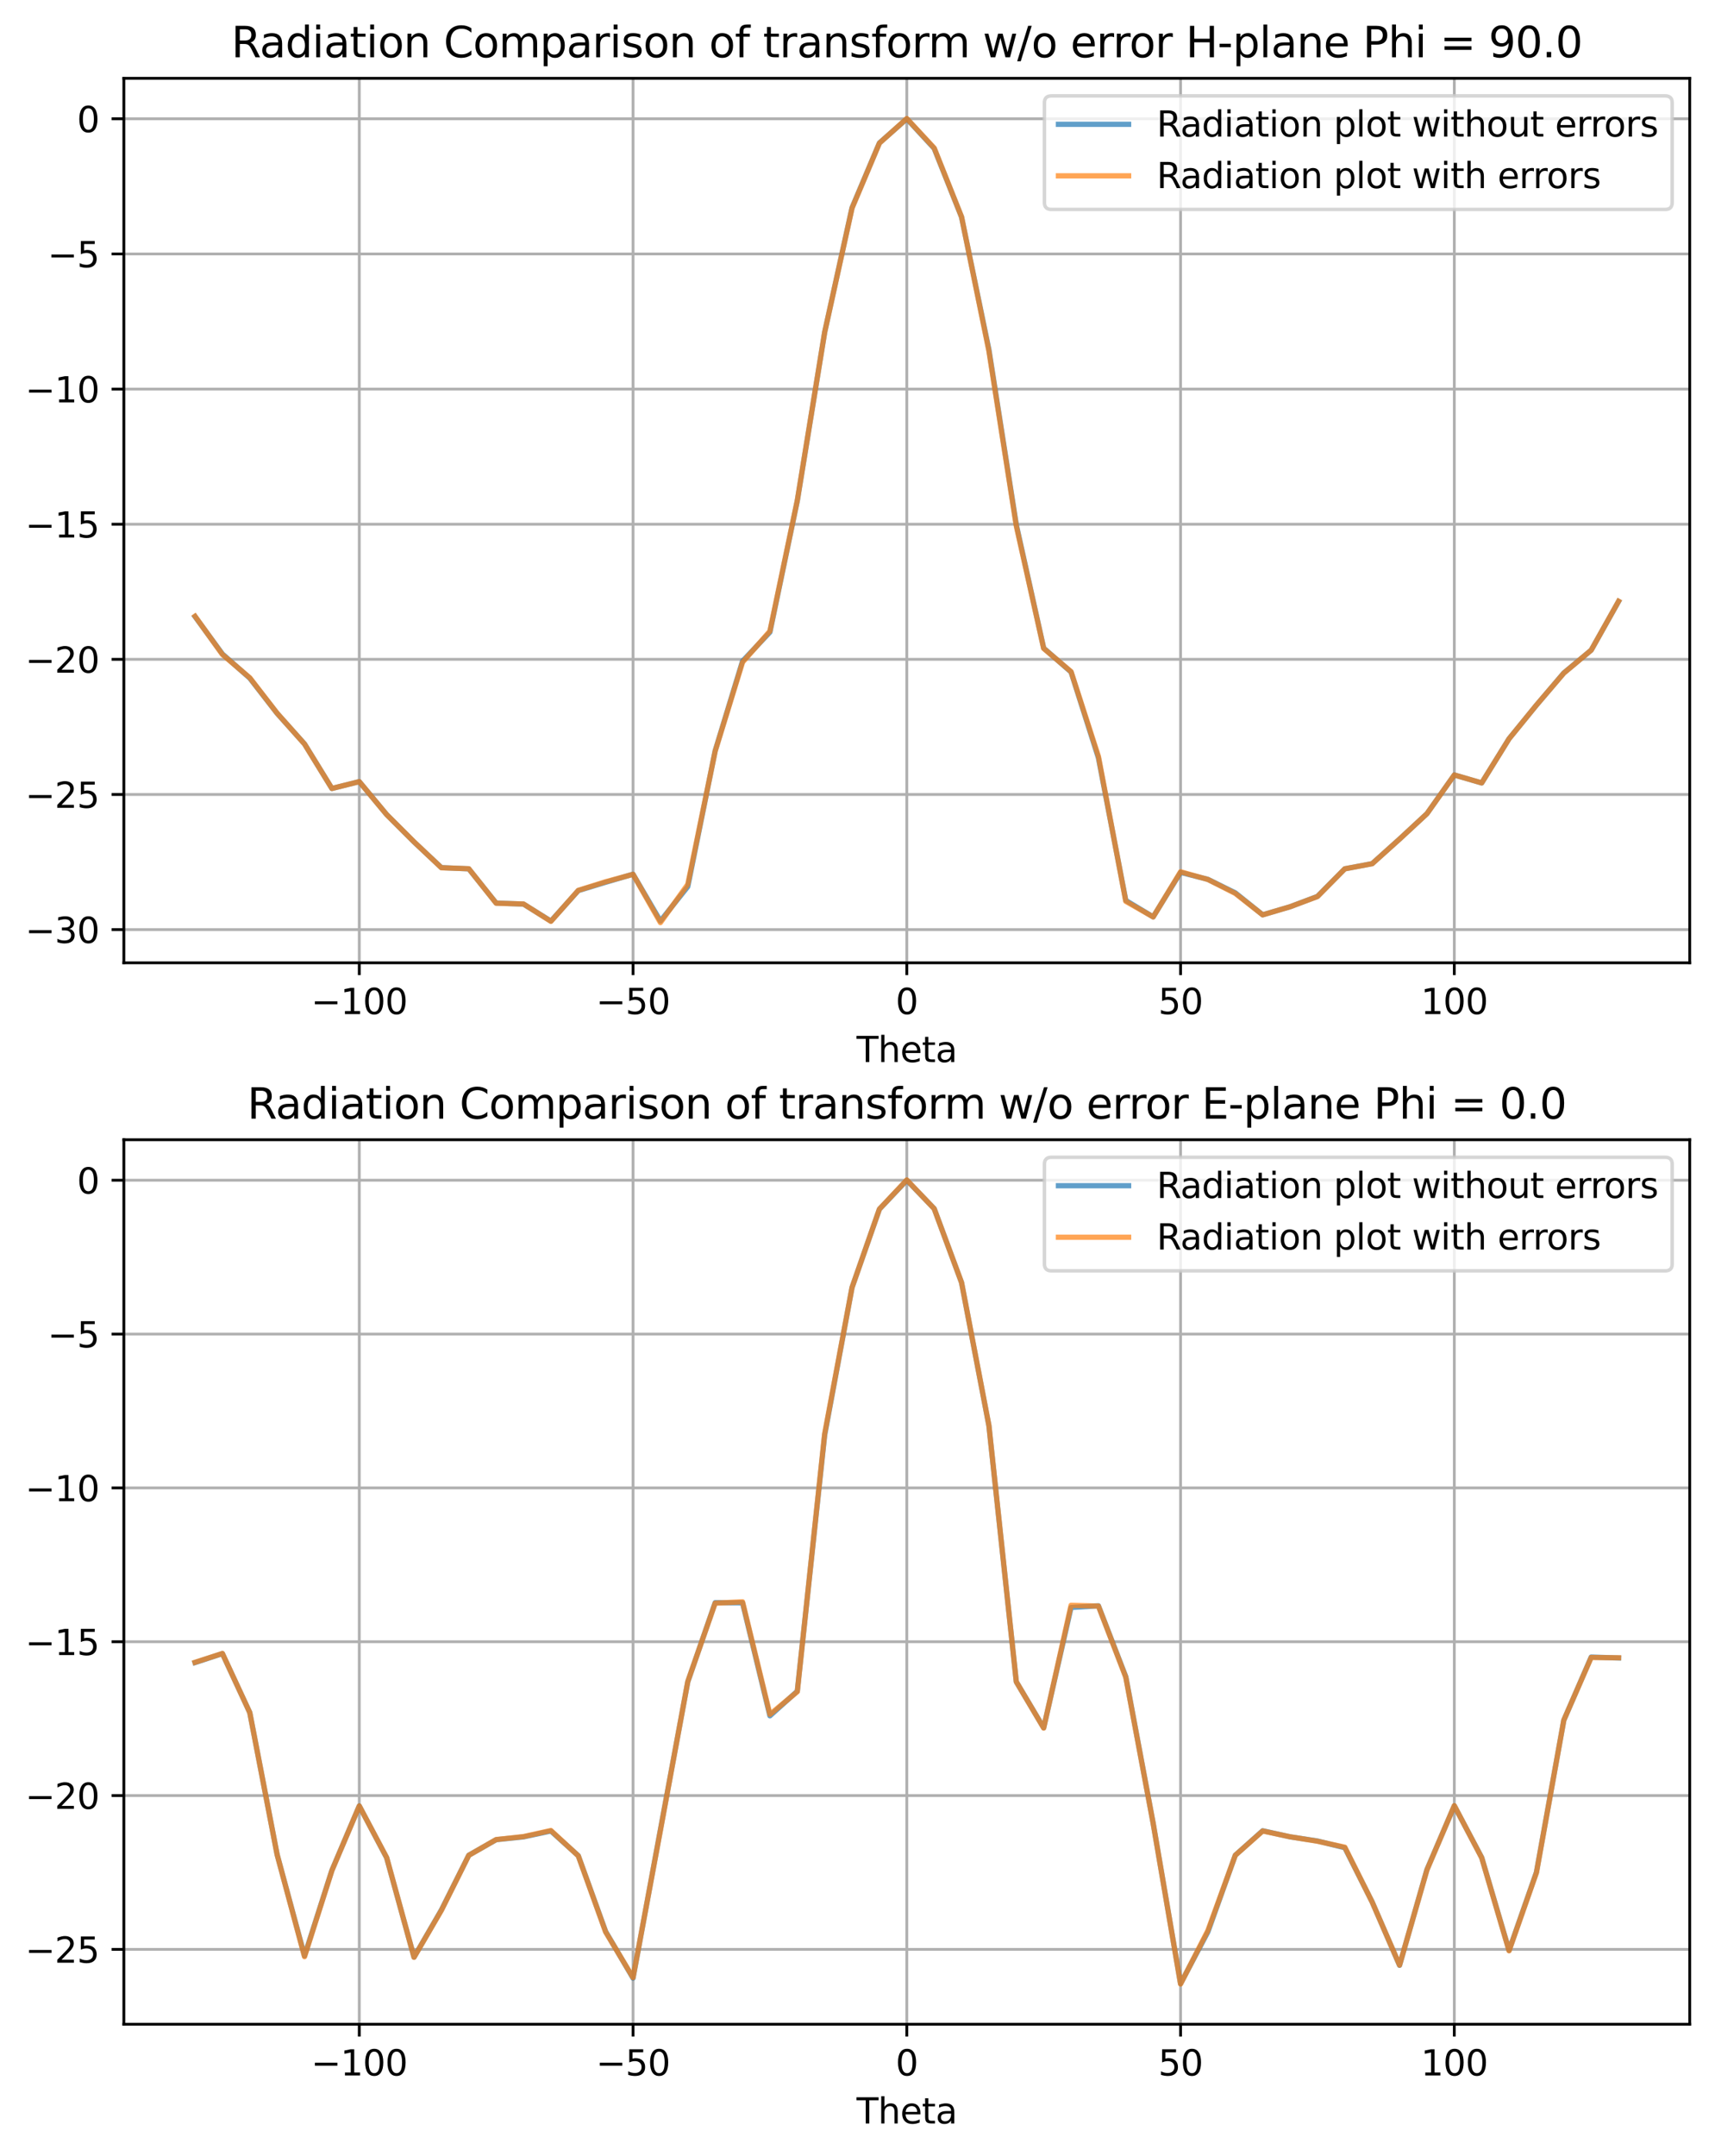 <?xml version="1.0" encoding="utf-8" standalone="no"?>
<!DOCTYPE svg PUBLIC "-//W3C//DTD SVG 1.1//EN"
  "http://www.w3.org/Graphics/SVG/1.1/DTD/svg11.dtd">
<svg xmlns:xlink="http://www.w3.org/1999/xlink" width="488.905pt" height="614.274pt" viewBox="0 0 488.905 614.274" xmlns="http://www.w3.org/2000/svg" version="1.1">
 <defs>
  <style type="text/css">*{stroke-linejoin: round; stroke-linecap: butt}</style>
 </defs>
 <g id="figure_1">
  <g id="patch_1">
   <path d="M 0 614.274 
L 488.905 614.274 
L 488.905 0 
L 0 0 
z
" style="fill: #ffffff"/>
  </g>
  <g id="axes_1">
   <g id="patch_2">
    <path d="M 35.305 274.318 
L 481.705 274.318 
L 481.705 22.318 
L 35.305 22.318 
z
" style="fill: #ffffff"/>
   </g>
   <g id="matplotlib.axis_1">
    <g id="xtick_1">
     <g id="line2d_1">
      <path d="M 102.421 274.318 
L 102.421 22.318 
" clip-path="url(#pa56d7cc22f)" style="fill: none; stroke: #b0b0b0; stroke-width: 0.8; stroke-linecap: square"/>
     </g>
     <g id="line2d_2">
      <defs>
       <path id="mc00988a3bf" d="M 0 0 
L 0 3.5 
" style="stroke: #000000; stroke-width: 0.8"/>
      </defs>
      <g>
       <use xlink:href="#mc00988a3bf" x="102.421" y="274.318" style="stroke: #000000; stroke-width: 0.8"/>
      </g>
     </g>
     <g id="text_1">
      <!-- −100 -->
      <g transform="translate(88.687 288.917) scale(0.1 -0.1)">
       <defs>
        <path id="DejaVuSans-2212" d="M 678 2272 
L 4684 2272 
L 4684 1741 
L 678 1741 
L 678 2272 
z
" transform="scale(0.016)"/>
        <path id="DejaVuSans-31" d="M 794 531 
L 1825 531 
L 1825 4091 
L 703 3866 
L 703 4441 
L 1819 4666 
L 2450 4666 
L 2450 531 
L 3481 531 
L 3481 0 
L 794 0 
L 794 531 
z
" transform="scale(0.016)"/>
        <path id="DejaVuSans-30" d="M 2034 4250 
Q 1547 4250 1301 3770 
Q 1056 3291 1056 2328 
Q 1056 1369 1301 889 
Q 1547 409 2034 409 
Q 2525 409 2770 889 
Q 3016 1369 3016 2328 
Q 3016 3291 2770 3770 
Q 2525 4250 2034 4250 
z
M 2034 4750 
Q 2819 4750 3233 4129 
Q 3647 3509 3647 2328 
Q 3647 1150 3233 529 
Q 2819 -91 2034 -91 
Q 1250 -91 836 529 
Q 422 1150 422 2328 
Q 422 3509 836 4129 
Q 1250 4750 2034 4750 
z
" transform="scale(0.016)"/>
       </defs>
       <use xlink:href="#DejaVuSans-2212"/>
       <use xlink:href="#DejaVuSans-31" transform="translate(83.789 0)"/>
       <use xlink:href="#DejaVuSans-30" transform="translate(147.412 0)"/>
       <use xlink:href="#DejaVuSans-30" transform="translate(211.035 0)"/>
      </g>
     </g>
    </g>
    <g id="xtick_2">
     <g id="line2d_3">
      <path d="M 180.463 274.318 
L 180.463 22.318 
" clip-path="url(#pa56d7cc22f)" style="fill: none; stroke: #b0b0b0; stroke-width: 0.8; stroke-linecap: square"/>
     </g>
     <g id="line2d_4">
      <g>
       <use xlink:href="#mc00988a3bf" x="180.463" y="274.318" style="stroke: #000000; stroke-width: 0.8"/>
      </g>
     </g>
     <g id="text_2">
      <!-- −50 -->
      <g transform="translate(169.91 288.917) scale(0.1 -0.1)">
       <defs>
        <path id="DejaVuSans-35" d="M 691 4666 
L 3169 4666 
L 3169 4134 
L 1269 4134 
L 1269 2991 
Q 1406 3038 1543 3061 
Q 1681 3084 1819 3084 
Q 2600 3084 3056 2656 
Q 3513 2228 3513 1497 
Q 3513 744 3044 326 
Q 2575 -91 1722 -91 
Q 1428 -91 1123 -41 
Q 819 9 494 109 
L 494 744 
Q 775 591 1075 516 
Q 1375 441 1709 441 
Q 2250 441 2565 725 
Q 2881 1009 2881 1497 
Q 2881 1984 2565 2268 
Q 2250 2553 1709 2553 
Q 1456 2553 1204 2497 
Q 953 2441 691 2322 
L 691 4666 
z
" transform="scale(0.016)"/>
       </defs>
       <use xlink:href="#DejaVuSans-2212"/>
       <use xlink:href="#DejaVuSans-35" transform="translate(83.789 0)"/>
       <use xlink:href="#DejaVuSans-30" transform="translate(147.412 0)"/>
      </g>
     </g>
    </g>
    <g id="xtick_3">
     <g id="line2d_5">
      <path d="M 258.505 274.318 
L 258.505 22.318 
" clip-path="url(#pa56d7cc22f)" style="fill: none; stroke: #b0b0b0; stroke-width: 0.8; stroke-linecap: square"/>
     </g>
     <g id="line2d_6">
      <g>
       <use xlink:href="#mc00988a3bf" x="258.505" y="274.318" style="stroke: #000000; stroke-width: 0.8"/>
      </g>
     </g>
     <g id="text_3">
      <!-- 0 -->
      <g transform="translate(255.323 288.917) scale(0.1 -0.1)">
       <use xlink:href="#DejaVuSans-30"/>
      </g>
     </g>
    </g>
    <g id="xtick_4">
     <g id="line2d_7">
      <path d="M 336.547 274.318 
L 336.547 22.318 
" clip-path="url(#pa56d7cc22f)" style="fill: none; stroke: #b0b0b0; stroke-width: 0.8; stroke-linecap: square"/>
     </g>
     <g id="line2d_8">
      <g>
       <use xlink:href="#mc00988a3bf" x="336.547" y="274.318" style="stroke: #000000; stroke-width: 0.8"/>
      </g>
     </g>
     <g id="text_4">
      <!-- 50 -->
      <g transform="translate(330.184 288.917) scale(0.1 -0.1)">
       <use xlink:href="#DejaVuSans-35"/>
       <use xlink:href="#DejaVuSans-30" transform="translate(63.623 0)"/>
      </g>
     </g>
    </g>
    <g id="xtick_5">
     <g id="line2d_9">
      <path d="M 414.589 274.318 
L 414.589 22.318 
" clip-path="url(#pa56d7cc22f)" style="fill: none; stroke: #b0b0b0; stroke-width: 0.8; stroke-linecap: square"/>
     </g>
     <g id="line2d_10">
      <g>
       <use xlink:href="#mc00988a3bf" x="414.589" y="274.318" style="stroke: #000000; stroke-width: 0.8"/>
      </g>
     </g>
     <g id="text_5">
      <!-- 100 -->
      <g transform="translate(405.045 288.917) scale(0.1 -0.1)">
       <use xlink:href="#DejaVuSans-31"/>
       <use xlink:href="#DejaVuSans-30" transform="translate(63.623 0)"/>
       <use xlink:href="#DejaVuSans-30" transform="translate(127.246 0)"/>
      </g>
     </g>
    </g>
    <g id="text_6">
     <!-- Theta -->
     <g transform="translate(244.181 302.595) scale(0.1 -0.1)">
      <defs>
       <path id="DejaVuSans-54" d="M -19 4666 
L 3928 4666 
L 3928 4134 
L 2272 4134 
L 2272 0 
L 1638 0 
L 1638 4134 
L -19 4134 
L -19 4666 
z
" transform="scale(0.016)"/>
       <path id="DejaVuSans-68" d="M 3513 2113 
L 3513 0 
L 2938 0 
L 2938 2094 
Q 2938 2591 2744 2837 
Q 2550 3084 2163 3084 
Q 1697 3084 1428 2787 
Q 1159 2491 1159 1978 
L 1159 0 
L 581 0 
L 581 4863 
L 1159 4863 
L 1159 2956 
Q 1366 3272 1645 3428 
Q 1925 3584 2291 3584 
Q 2894 3584 3203 3211 
Q 3513 2838 3513 2113 
z
" transform="scale(0.016)"/>
       <path id="DejaVuSans-65" d="M 3597 1894 
L 3597 1613 
L 953 1613 
Q 991 1019 1311 708 
Q 1631 397 2203 397 
Q 2534 397 2845 478 
Q 3156 559 3463 722 
L 3463 178 
Q 3153 47 2828 -22 
Q 2503 -91 2169 -91 
Q 1331 -91 842 396 
Q 353 884 353 1716 
Q 353 2575 817 3079 
Q 1281 3584 2069 3584 
Q 2775 3584 3186 3129 
Q 3597 2675 3597 1894 
z
M 3022 2063 
Q 3016 2534 2758 2815 
Q 2500 3097 2075 3097 
Q 1594 3097 1305 2825 
Q 1016 2553 972 2059 
L 3022 2063 
z
" transform="scale(0.016)"/>
       <path id="DejaVuSans-74" d="M 1172 4494 
L 1172 3500 
L 2356 3500 
L 2356 3053 
L 1172 3053 
L 1172 1153 
Q 1172 725 1289 603 
Q 1406 481 1766 481 
L 2356 481 
L 2356 0 
L 1766 0 
Q 1100 0 847 248 
Q 594 497 594 1153 
L 594 3053 
L 172 3053 
L 172 3500 
L 594 3500 
L 594 4494 
L 1172 4494 
z
" transform="scale(0.016)"/>
       <path id="DejaVuSans-61" d="M 2194 1759 
Q 1497 1759 1228 1600 
Q 959 1441 959 1056 
Q 959 750 1161 570 
Q 1363 391 1709 391 
Q 2188 391 2477 730 
Q 2766 1069 2766 1631 
L 2766 1759 
L 2194 1759 
z
M 3341 1997 
L 3341 0 
L 2766 0 
L 2766 531 
Q 2569 213 2275 61 
Q 1981 -91 1556 -91 
Q 1019 -91 701 211 
Q 384 513 384 1019 
Q 384 1609 779 1909 
Q 1175 2209 1959 2209 
L 2766 2209 
L 2766 2266 
Q 2766 2663 2505 2880 
Q 2244 3097 1772 3097 
Q 1472 3097 1187 3025 
Q 903 2953 641 2809 
L 641 3341 
Q 956 3463 1253 3523 
Q 1550 3584 1831 3584 
Q 2591 3584 2966 3190 
Q 3341 2797 3341 1997 
z
" transform="scale(0.016)"/>
      </defs>
      <use xlink:href="#DejaVuSans-54"/>
      <use xlink:href="#DejaVuSans-68" transform="translate(61.084 0)"/>
      <use xlink:href="#DejaVuSans-65" transform="translate(124.463 0)"/>
      <use xlink:href="#DejaVuSans-74" transform="translate(185.986 0)"/>
      <use xlink:href="#DejaVuSans-61" transform="translate(225.195 0)"/>
     </g>
    </g>
   </g>
   <g id="matplotlib.axis_2">
    <g id="ytick_1">
     <g id="line2d_11">
      <path d="M 35.305 264.857 
L 481.705 264.857 
" clip-path="url(#pa56d7cc22f)" style="fill: none; stroke: #b0b0b0; stroke-width: 0.8; stroke-linecap: square"/>
     </g>
     <g id="line2d_12">
      <defs>
       <path id="m323cf2ba6b" d="M 0 0 
L -3.5 0 
" style="stroke: #000000; stroke-width: 0.8"/>
      </defs>
      <g>
       <use xlink:href="#m323cf2ba6b" x="35.305" y="264.857" style="stroke: #000000; stroke-width: 0.8"/>
      </g>
     </g>
     <g id="text_7">
      <!-- −30 -->
      <g transform="translate(7.2 268.657) scale(0.1 -0.1)">
       <defs>
        <path id="DejaVuSans-33" d="M 2597 2516 
Q 3050 2419 3304 2112 
Q 3559 1806 3559 1356 
Q 3559 666 3084 287 
Q 2609 -91 1734 -91 
Q 1441 -91 1130 -33 
Q 819 25 488 141 
L 488 750 
Q 750 597 1062 519 
Q 1375 441 1716 441 
Q 2309 441 2620 675 
Q 2931 909 2931 1356 
Q 2931 1769 2642 2001 
Q 2353 2234 1838 2234 
L 1294 2234 
L 1294 2753 
L 1863 2753 
Q 2328 2753 2575 2939 
Q 2822 3125 2822 3475 
Q 2822 3834 2567 4026 
Q 2313 4219 1838 4219 
Q 1578 4219 1281 4162 
Q 984 4106 628 3988 
L 628 4550 
Q 988 4650 1302 4700 
Q 1616 4750 1894 4750 
Q 2613 4750 3031 4423 
Q 3450 4097 3450 3541 
Q 3450 3153 3228 2886 
Q 3006 2619 2597 2516 
z
" transform="scale(0.016)"/>
       </defs>
       <use xlink:href="#DejaVuSans-2212"/>
       <use xlink:href="#DejaVuSans-33" transform="translate(83.789 0)"/>
       <use xlink:href="#DejaVuSans-30" transform="translate(147.412 0)"/>
      </g>
     </g>
    </g>
    <g id="ytick_2">
     <g id="line2d_13">
      <path d="M 35.305 226.356 
L 481.705 226.356 
" clip-path="url(#pa56d7cc22f)" style="fill: none; stroke: #b0b0b0; stroke-width: 0.8; stroke-linecap: square"/>
     </g>
     <g id="line2d_14">
      <g>
       <use xlink:href="#m323cf2ba6b" x="35.305" y="226.356" style="stroke: #000000; stroke-width: 0.8"/>
      </g>
     </g>
     <g id="text_8">
      <!-- −25 -->
      <g transform="translate(7.2 230.155) scale(0.1 -0.1)">
       <defs>
        <path id="DejaVuSans-32" d="M 1228 531 
L 3431 531 
L 3431 0 
L 469 0 
L 469 531 
Q 828 903 1448 1529 
Q 2069 2156 2228 2338 
Q 2531 2678 2651 2914 
Q 2772 3150 2772 3378 
Q 2772 3750 2511 3984 
Q 2250 4219 1831 4219 
Q 1534 4219 1204 4116 
Q 875 4013 500 3803 
L 500 4441 
Q 881 4594 1212 4672 
Q 1544 4750 1819 4750 
Q 2544 4750 2975 4387 
Q 3406 4025 3406 3419 
Q 3406 3131 3298 2873 
Q 3191 2616 2906 2266 
Q 2828 2175 2409 1742 
Q 1991 1309 1228 531 
z
" transform="scale(0.016)"/>
       </defs>
       <use xlink:href="#DejaVuSans-2212"/>
       <use xlink:href="#DejaVuSans-32" transform="translate(83.789 0)"/>
       <use xlink:href="#DejaVuSans-35" transform="translate(147.412 0)"/>
      </g>
     </g>
    </g>
    <g id="ytick_3">
     <g id="line2d_15">
      <path d="M 35.305 187.854 
L 481.705 187.854 
" clip-path="url(#pa56d7cc22f)" style="fill: none; stroke: #b0b0b0; stroke-width: 0.8; stroke-linecap: square"/>
     </g>
     <g id="line2d_16">
      <g>
       <use xlink:href="#m323cf2ba6b" x="35.305" y="187.854" style="stroke: #000000; stroke-width: 0.8"/>
      </g>
     </g>
     <g id="text_9">
      <!-- −20 -->
      <g transform="translate(7.2 191.653) scale(0.1 -0.1)">
       <use xlink:href="#DejaVuSans-2212"/>
       <use xlink:href="#DejaVuSans-32" transform="translate(83.789 0)"/>
       <use xlink:href="#DejaVuSans-30" transform="translate(147.412 0)"/>
      </g>
     </g>
    </g>
    <g id="ytick_4">
     <g id="line2d_17">
      <path d="M 35.305 149.352 
L 481.705 149.352 
" clip-path="url(#pa56d7cc22f)" style="fill: none; stroke: #b0b0b0; stroke-width: 0.8; stroke-linecap: square"/>
     </g>
     <g id="line2d_18">
      <g>
       <use xlink:href="#m323cf2ba6b" x="35.305" y="149.352" style="stroke: #000000; stroke-width: 0.8"/>
      </g>
     </g>
     <g id="text_10">
      <!-- −15 -->
      <g transform="translate(7.2 153.152) scale(0.1 -0.1)">
       <use xlink:href="#DejaVuSans-2212"/>
       <use xlink:href="#DejaVuSans-31" transform="translate(83.789 0)"/>
       <use xlink:href="#DejaVuSans-35" transform="translate(147.412 0)"/>
      </g>
     </g>
    </g>
    <g id="ytick_5">
     <g id="line2d_19">
      <path d="M 35.305 110.851 
L 481.705 110.851 
" clip-path="url(#pa56d7cc22f)" style="fill: none; stroke: #b0b0b0; stroke-width: 0.8; stroke-linecap: square"/>
     </g>
     <g id="line2d_20">
      <g>
       <use xlink:href="#m323cf2ba6b" x="35.305" y="110.851" style="stroke: #000000; stroke-width: 0.8"/>
      </g>
     </g>
     <g id="text_11">
      <!-- −10 -->
      <g transform="translate(7.2 114.65) scale(0.1 -0.1)">
       <use xlink:href="#DejaVuSans-2212"/>
       <use xlink:href="#DejaVuSans-31" transform="translate(83.789 0)"/>
       <use xlink:href="#DejaVuSans-30" transform="translate(147.412 0)"/>
      </g>
     </g>
    </g>
    <g id="ytick_6">
     <g id="line2d_21">
      <path d="M 35.305 72.349 
L 481.705 72.349 
" clip-path="url(#pa56d7cc22f)" style="fill: none; stroke: #b0b0b0; stroke-width: 0.8; stroke-linecap: square"/>
     </g>
     <g id="line2d_22">
      <g>
       <use xlink:href="#m323cf2ba6b" x="35.305" y="72.349" style="stroke: #000000; stroke-width: 0.8"/>
      </g>
     </g>
     <g id="text_12">
      <!-- −5 -->
      <g transform="translate(13.562 76.148) scale(0.1 -0.1)">
       <use xlink:href="#DejaVuSans-2212"/>
       <use xlink:href="#DejaVuSans-35" transform="translate(83.789 0)"/>
      </g>
     </g>
    </g>
    <g id="ytick_7">
     <g id="line2d_23">
      <path d="M 35.305 33.847 
L 481.705 33.847 
" clip-path="url(#pa56d7cc22f)" style="fill: none; stroke: #b0b0b0; stroke-width: 0.8; stroke-linecap: square"/>
     </g>
     <g id="line2d_24">
      <g>
       <use xlink:href="#m323cf2ba6b" x="35.305" y="33.847" style="stroke: #000000; stroke-width: 0.8"/>
      </g>
     </g>
     <g id="text_13">
      <!-- 0 -->
      <g transform="translate(21.942 37.647) scale(0.1 -0.1)">
       <use xlink:href="#DejaVuSans-30"/>
      </g>
     </g>
    </g>
   </g>
   <g id="line2d_25">
    <path d="M 55.596 175.666 
L 63.4 186.321 
L 71.204 193.214 
L 79.008 203.25 
L 86.812 211.949 
L 94.617 224.648 
L 102.421 222.696 
L 110.225 232.07 
L 118.029 239.878 
L 125.833 247.191 
L 133.638 247.539 
L 141.442 257.287 
L 149.246 257.584 
L 157.05 262.43 
L 164.854 253.735 
L 172.659 251.361 
L 180.463 249.07 
L 188.267 262.404 
L 196.071 252.612 
L 203.875 213.92 
L 211.68 188.361 
L 219.484 180.108 
L 227.288 142.699 
L 235.092 94.676 
L 242.896 59.18 
L 250.7 40.733 
L 258.505 33.847 
L 266.309 42.288 
L 274.113 61.842 
L 281.917 99.642 
L 289.721 149.495 
L 297.526 184.655 
L 305.33 191.464 
L 313.134 215.936 
L 320.938 256.543 
L 328.742 261.224 
L 336.547 248.55 
L 344.351 250.539 
L 352.155 254.38 
L 359.959 260.638 
L 367.763 258.344 
L 375.568 255.399 
L 383.372 247.535 
L 391.176 246.062 
L 398.98 239.054 
L 406.784 231.823 
L 414.589 220.79 
L 422.393 223.069 
L 430.197 210.458 
L 438.001 200.9 
L 445.805 191.727 
L 453.61 185.233 
L 461.414 171.354 
" clip-path="url(#pa56d7cc22f)" style="fill: none; stroke: #1f77b4; stroke-opacity: 0.7; stroke-width: 1.5; stroke-linecap: square"/>
   </g>
   <g id="line2d_26">
    <path d="M 55.596 175.567 
L 63.4 186.477 
L 71.204 193.098 
L 79.008 203.212 
L 86.812 211.981 
L 94.617 224.643 
L 102.421 222.694 
L 110.225 232.086 
L 118.029 239.855 
L 125.833 247.233 
L 133.638 247.51 
L 141.442 257.333 
L 149.246 257.555 
L 157.05 262.501 
L 164.854 253.665 
L 172.659 251.216 
L 180.463 249.1 
L 188.267 262.864 
L 196.071 251.952 
L 203.875 214.028 
L 211.68 188.689 
L 219.484 179.801 
L 227.288 142.587 
L 235.092 94.661 
L 242.896 59.292 
L 250.7 40.778 
L 258.505 33.773 
L 266.309 42.16 
L 274.113 61.778 
L 281.917 100.05 
L 289.721 149.856 
L 297.526 184.754 
L 305.33 191.351 
L 313.134 215.508 
L 320.938 256.802 
L 328.742 261.241 
L 336.547 248.38 
L 344.351 250.576 
L 352.155 254.545 
L 359.959 260.65 
L 367.763 258.344 
L 375.568 255.438 
L 383.372 247.536 
L 391.176 246.076 
L 398.98 239.064 
L 406.784 231.83 
L 414.589 220.799 
L 422.393 223.059 
L 430.197 210.479 
L 438.001 200.882 
L 445.805 191.776 
L 453.61 185.232 
L 461.414 171.305 
" clip-path="url(#pa56d7cc22f)" style="fill: none; stroke: #ff7f0e; stroke-opacity: 0.7; stroke-width: 1.5; stroke-linecap: square"/>
   </g>
   <g id="patch_3">
    <path d="M 35.305 274.318 
L 35.305 22.318 
" style="fill: none; stroke: #000000; stroke-width: 0.8; stroke-linejoin: miter; stroke-linecap: square"/>
   </g>
   <g id="patch_4">
    <path d="M 481.705 274.318 
L 481.705 22.318 
" style="fill: none; stroke: #000000; stroke-width: 0.8; stroke-linejoin: miter; stroke-linecap: square"/>
   </g>
   <g id="patch_5">
    <path d="M 35.305 274.318 
L 481.705 274.318 
" style="fill: none; stroke: #000000; stroke-width: 0.8; stroke-linejoin: miter; stroke-linecap: square"/>
   </g>
   <g id="patch_6">
    <path d="M 35.305 22.318 
L 481.705 22.318 
" style="fill: none; stroke: #000000; stroke-width: 0.8; stroke-linejoin: miter; stroke-linecap: square"/>
   </g>
   <g id="text_14">
    <!-- Radiation Comparison of transform w/o error H-plane Phi = 90.0 -->
    <g transform="translate(65.945 16.318) scale(0.12 -0.12)">
     <defs>
      <path id="DejaVuSans-52" d="M 2841 2188 
Q 3044 2119 3236 1894 
Q 3428 1669 3622 1275 
L 4263 0 
L 3584 0 
L 2988 1197 
Q 2756 1666 2539 1819 
Q 2322 1972 1947 1972 
L 1259 1972 
L 1259 0 
L 628 0 
L 628 4666 
L 2053 4666 
Q 2853 4666 3247 4331 
Q 3641 3997 3641 3322 
Q 3641 2881 3436 2590 
Q 3231 2300 2841 2188 
z
M 1259 4147 
L 1259 2491 
L 2053 2491 
Q 2509 2491 2742 2702 
Q 2975 2913 2975 3322 
Q 2975 3731 2742 3939 
Q 2509 4147 2053 4147 
L 1259 4147 
z
" transform="scale(0.016)"/>
      <path id="DejaVuSans-64" d="M 2906 2969 
L 2906 4863 
L 3481 4863 
L 3481 0 
L 2906 0 
L 2906 525 
Q 2725 213 2448 61 
Q 2172 -91 1784 -91 
Q 1150 -91 751 415 
Q 353 922 353 1747 
Q 353 2572 751 3078 
Q 1150 3584 1784 3584 
Q 2172 3584 2448 3432 
Q 2725 3281 2906 2969 
z
M 947 1747 
Q 947 1113 1208 752 
Q 1469 391 1925 391 
Q 2381 391 2643 752 
Q 2906 1113 2906 1747 
Q 2906 2381 2643 2742 
Q 2381 3103 1925 3103 
Q 1469 3103 1208 2742 
Q 947 2381 947 1747 
z
" transform="scale(0.016)"/>
      <path id="DejaVuSans-69" d="M 603 3500 
L 1178 3500 
L 1178 0 
L 603 0 
L 603 3500 
z
M 603 4863 
L 1178 4863 
L 1178 4134 
L 603 4134 
L 603 4863 
z
" transform="scale(0.016)"/>
      <path id="DejaVuSans-6f" d="M 1959 3097 
Q 1497 3097 1228 2736 
Q 959 2375 959 1747 
Q 959 1119 1226 758 
Q 1494 397 1959 397 
Q 2419 397 2687 759 
Q 2956 1122 2956 1747 
Q 2956 2369 2687 2733 
Q 2419 3097 1959 3097 
z
M 1959 3584 
Q 2709 3584 3137 3096 
Q 3566 2609 3566 1747 
Q 3566 888 3137 398 
Q 2709 -91 1959 -91 
Q 1206 -91 779 398 
Q 353 888 353 1747 
Q 353 2609 779 3096 
Q 1206 3584 1959 3584 
z
" transform="scale(0.016)"/>
      <path id="DejaVuSans-6e" d="M 3513 2113 
L 3513 0 
L 2938 0 
L 2938 2094 
Q 2938 2591 2744 2837 
Q 2550 3084 2163 3084 
Q 1697 3084 1428 2787 
Q 1159 2491 1159 1978 
L 1159 0 
L 581 0 
L 581 3500 
L 1159 3500 
L 1159 2956 
Q 1366 3272 1645 3428 
Q 1925 3584 2291 3584 
Q 2894 3584 3203 3211 
Q 3513 2838 3513 2113 
z
" transform="scale(0.016)"/>
      <path id="DejaVuSans-20" transform="scale(0.016)"/>
      <path id="DejaVuSans-43" d="M 4122 4306 
L 4122 3641 
Q 3803 3938 3442 4084 
Q 3081 4231 2675 4231 
Q 1875 4231 1450 3742 
Q 1025 3253 1025 2328 
Q 1025 1406 1450 917 
Q 1875 428 2675 428 
Q 3081 428 3442 575 
Q 3803 722 4122 1019 
L 4122 359 
Q 3791 134 3420 21 
Q 3050 -91 2638 -91 
Q 1578 -91 968 557 
Q 359 1206 359 2328 
Q 359 3453 968 4101 
Q 1578 4750 2638 4750 
Q 3056 4750 3426 4639 
Q 3797 4528 4122 4306 
z
" transform="scale(0.016)"/>
      <path id="DejaVuSans-6d" d="M 3328 2828 
Q 3544 3216 3844 3400 
Q 4144 3584 4550 3584 
Q 5097 3584 5394 3201 
Q 5691 2819 5691 2113 
L 5691 0 
L 5113 0 
L 5113 2094 
Q 5113 2597 4934 2840 
Q 4756 3084 4391 3084 
Q 3944 3084 3684 2787 
Q 3425 2491 3425 1978 
L 3425 0 
L 2847 0 
L 2847 2094 
Q 2847 2600 2669 2842 
Q 2491 3084 2119 3084 
Q 1678 3084 1418 2786 
Q 1159 2488 1159 1978 
L 1159 0 
L 581 0 
L 581 3500 
L 1159 3500 
L 1159 2956 
Q 1356 3278 1631 3431 
Q 1906 3584 2284 3584 
Q 2666 3584 2933 3390 
Q 3200 3197 3328 2828 
z
" transform="scale(0.016)"/>
      <path id="DejaVuSans-70" d="M 1159 525 
L 1159 -1331 
L 581 -1331 
L 581 3500 
L 1159 3500 
L 1159 2969 
Q 1341 3281 1617 3432 
Q 1894 3584 2278 3584 
Q 2916 3584 3314 3078 
Q 3713 2572 3713 1747 
Q 3713 922 3314 415 
Q 2916 -91 2278 -91 
Q 1894 -91 1617 61 
Q 1341 213 1159 525 
z
M 3116 1747 
Q 3116 2381 2855 2742 
Q 2594 3103 2138 3103 
Q 1681 3103 1420 2742 
Q 1159 2381 1159 1747 
Q 1159 1113 1420 752 
Q 1681 391 2138 391 
Q 2594 391 2855 752 
Q 3116 1113 3116 1747 
z
" transform="scale(0.016)"/>
      <path id="DejaVuSans-72" d="M 2631 2963 
Q 2534 3019 2420 3045 
Q 2306 3072 2169 3072 
Q 1681 3072 1420 2755 
Q 1159 2438 1159 1844 
L 1159 0 
L 581 0 
L 581 3500 
L 1159 3500 
L 1159 2956 
Q 1341 3275 1631 3429 
Q 1922 3584 2338 3584 
Q 2397 3584 2469 3576 
Q 2541 3569 2628 3553 
L 2631 2963 
z
" transform="scale(0.016)"/>
      <path id="DejaVuSans-73" d="M 2834 3397 
L 2834 2853 
Q 2591 2978 2328 3040 
Q 2066 3103 1784 3103 
Q 1356 3103 1142 2972 
Q 928 2841 928 2578 
Q 928 2378 1081 2264 
Q 1234 2150 1697 2047 
L 1894 2003 
Q 2506 1872 2764 1633 
Q 3022 1394 3022 966 
Q 3022 478 2636 193 
Q 2250 -91 1575 -91 
Q 1294 -91 989 -36 
Q 684 19 347 128 
L 347 722 
Q 666 556 975 473 
Q 1284 391 1588 391 
Q 1994 391 2212 530 
Q 2431 669 2431 922 
Q 2431 1156 2273 1281 
Q 2116 1406 1581 1522 
L 1381 1569 
Q 847 1681 609 1914 
Q 372 2147 372 2553 
Q 372 3047 722 3315 
Q 1072 3584 1716 3584 
Q 2034 3584 2315 3537 
Q 2597 3491 2834 3397 
z
" transform="scale(0.016)"/>
      <path id="DejaVuSans-66" d="M 2375 4863 
L 2375 4384 
L 1825 4384 
Q 1516 4384 1395 4259 
Q 1275 4134 1275 3809 
L 1275 3500 
L 2222 3500 
L 2222 3053 
L 1275 3053 
L 1275 0 
L 697 0 
L 697 3053 
L 147 3053 
L 147 3500 
L 697 3500 
L 697 3744 
Q 697 4328 969 4595 
Q 1241 4863 1831 4863 
L 2375 4863 
z
" transform="scale(0.016)"/>
      <path id="DejaVuSans-77" d="M 269 3500 
L 844 3500 
L 1563 769 
L 2278 3500 
L 2956 3500 
L 3675 769 
L 4391 3500 
L 4966 3500 
L 4050 0 
L 3372 0 
L 2619 2869 
L 1863 0 
L 1184 0 
L 269 3500 
z
" transform="scale(0.016)"/>
      <path id="DejaVuSans-2f" d="M 1625 4666 
L 2156 4666 
L 531 -594 
L 0 -594 
L 1625 4666 
z
" transform="scale(0.016)"/>
      <path id="DejaVuSans-48" d="M 628 4666 
L 1259 4666 
L 1259 2753 
L 3553 2753 
L 3553 4666 
L 4184 4666 
L 4184 0 
L 3553 0 
L 3553 2222 
L 1259 2222 
L 1259 0 
L 628 0 
L 628 4666 
z
" transform="scale(0.016)"/>
      <path id="DejaVuSans-2d" d="M 313 2009 
L 1997 2009 
L 1997 1497 
L 313 1497 
L 313 2009 
z
" transform="scale(0.016)"/>
      <path id="DejaVuSans-6c" d="M 603 4863 
L 1178 4863 
L 1178 0 
L 603 0 
L 603 4863 
z
" transform="scale(0.016)"/>
      <path id="DejaVuSans-50" d="M 1259 4147 
L 1259 2394 
L 2053 2394 
Q 2494 2394 2734 2622 
Q 2975 2850 2975 3272 
Q 2975 3691 2734 3919 
Q 2494 4147 2053 4147 
L 1259 4147 
z
M 628 4666 
L 2053 4666 
Q 2838 4666 3239 4311 
Q 3641 3956 3641 3272 
Q 3641 2581 3239 2228 
Q 2838 1875 2053 1875 
L 1259 1875 
L 1259 0 
L 628 0 
L 628 4666 
z
" transform="scale(0.016)"/>
      <path id="DejaVuSans-3d" d="M 678 2906 
L 4684 2906 
L 4684 2381 
L 678 2381 
L 678 2906 
z
M 678 1631 
L 4684 1631 
L 4684 1100 
L 678 1100 
L 678 1631 
z
" transform="scale(0.016)"/>
      <path id="DejaVuSans-39" d="M 703 97 
L 703 672 
Q 941 559 1184 500 
Q 1428 441 1663 441 
Q 2288 441 2617 861 
Q 2947 1281 2994 2138 
Q 2813 1869 2534 1725 
Q 2256 1581 1919 1581 
Q 1219 1581 811 2004 
Q 403 2428 403 3163 
Q 403 3881 828 4315 
Q 1253 4750 1959 4750 
Q 2769 4750 3195 4129 
Q 3622 3509 3622 2328 
Q 3622 1225 3098 567 
Q 2575 -91 1691 -91 
Q 1453 -91 1209 -44 
Q 966 3 703 97 
z
M 1959 2075 
Q 2384 2075 2632 2365 
Q 2881 2656 2881 3163 
Q 2881 3666 2632 3958 
Q 2384 4250 1959 4250 
Q 1534 4250 1286 3958 
Q 1038 3666 1038 3163 
Q 1038 2656 1286 2365 
Q 1534 2075 1959 2075 
z
" transform="scale(0.016)"/>
      <path id="DejaVuSans-2e" d="M 684 794 
L 1344 794 
L 1344 0 
L 684 0 
L 684 794 
z
" transform="scale(0.016)"/>
     </defs>
     <use xlink:href="#DejaVuSans-52"/>
     <use xlink:href="#DejaVuSans-61" transform="translate(67.232 0)"/>
     <use xlink:href="#DejaVuSans-64" transform="translate(128.512 0)"/>
     <use xlink:href="#DejaVuSans-69" transform="translate(191.988 0)"/>
     <use xlink:href="#DejaVuSans-61" transform="translate(219.771 0)"/>
     <use xlink:href="#DejaVuSans-74" transform="translate(281.051 0)"/>
     <use xlink:href="#DejaVuSans-69" transform="translate(320.26 0)"/>
     <use xlink:href="#DejaVuSans-6f" transform="translate(348.043 0)"/>
     <use xlink:href="#DejaVuSans-6e" transform="translate(409.225 0)"/>
     <use xlink:href="#DejaVuSans-20" transform="translate(472.604 0)"/>
     <use xlink:href="#DejaVuSans-43" transform="translate(504.391 0)"/>
     <use xlink:href="#DejaVuSans-6f" transform="translate(574.215 0)"/>
     <use xlink:href="#DejaVuSans-6d" transform="translate(635.396 0)"/>
     <use xlink:href="#DejaVuSans-70" transform="translate(732.809 0)"/>
     <use xlink:href="#DejaVuSans-61" transform="translate(796.285 0)"/>
     <use xlink:href="#DejaVuSans-72" transform="translate(857.564 0)"/>
     <use xlink:href="#DejaVuSans-69" transform="translate(898.678 0)"/>
     <use xlink:href="#DejaVuSans-73" transform="translate(926.461 0)"/>
     <use xlink:href="#DejaVuSans-6f" transform="translate(978.561 0)"/>
     <use xlink:href="#DejaVuSans-6e" transform="translate(1039.742 0)"/>
     <use xlink:href="#DejaVuSans-20" transform="translate(1103.121 0)"/>
     <use xlink:href="#DejaVuSans-6f" transform="translate(1134.908 0)"/>
     <use xlink:href="#DejaVuSans-66" transform="translate(1196.09 0)"/>
     <use xlink:href="#DejaVuSans-20" transform="translate(1231.295 0)"/>
     <use xlink:href="#DejaVuSans-74" transform="translate(1263.082 0)"/>
     <use xlink:href="#DejaVuSans-72" transform="translate(1302.291 0)"/>
     <use xlink:href="#DejaVuSans-61" transform="translate(1343.404 0)"/>
     <use xlink:href="#DejaVuSans-6e" transform="translate(1404.684 0)"/>
     <use xlink:href="#DejaVuSans-73" transform="translate(1468.062 0)"/>
     <use xlink:href="#DejaVuSans-66" transform="translate(1520.162 0)"/>
     <use xlink:href="#DejaVuSans-6f" transform="translate(1555.367 0)"/>
     <use xlink:href="#DejaVuSans-72" transform="translate(1616.549 0)"/>
     <use xlink:href="#DejaVuSans-6d" transform="translate(1655.912 0)"/>
     <use xlink:href="#DejaVuSans-20" transform="translate(1753.324 0)"/>
     <use xlink:href="#DejaVuSans-77" transform="translate(1785.111 0)"/>
     <use xlink:href="#DejaVuSans-2f" transform="translate(1866.898 0)"/>
     <use xlink:href="#DejaVuSans-6f" transform="translate(1900.59 0)"/>
     <use xlink:href="#DejaVuSans-20" transform="translate(1961.771 0)"/>
     <use xlink:href="#DejaVuSans-65" transform="translate(1993.559 0)"/>
     <use xlink:href="#DejaVuSans-72" transform="translate(2055.082 0)"/>
     <use xlink:href="#DejaVuSans-72" transform="translate(2094.445 0)"/>
     <use xlink:href="#DejaVuSans-6f" transform="translate(2133.309 0)"/>
     <use xlink:href="#DejaVuSans-72" transform="translate(2194.49 0)"/>
     <use xlink:href="#DejaVuSans-20" transform="translate(2235.604 0)"/>
     <use xlink:href="#DejaVuSans-48" transform="translate(2267.391 0)"/>
     <use xlink:href="#DejaVuSans-2d" transform="translate(2342.586 0)"/>
     <use xlink:href="#DejaVuSans-70" transform="translate(2378.67 0)"/>
     <use xlink:href="#DejaVuSans-6c" transform="translate(2442.146 0)"/>
     <use xlink:href="#DejaVuSans-61" transform="translate(2469.93 0)"/>
     <use xlink:href="#DejaVuSans-6e" transform="translate(2531.209 0)"/>
     <use xlink:href="#DejaVuSans-65" transform="translate(2594.588 0)"/>
     <use xlink:href="#DejaVuSans-20" transform="translate(2656.111 0)"/>
     <use xlink:href="#DejaVuSans-50" transform="translate(2687.898 0)"/>
     <use xlink:href="#DejaVuSans-68" transform="translate(2748.201 0)"/>
     <use xlink:href="#DejaVuSans-69" transform="translate(2811.58 0)"/>
     <use xlink:href="#DejaVuSans-20" transform="translate(2839.363 0)"/>
     <use xlink:href="#DejaVuSans-3d" transform="translate(2871.15 0)"/>
     <use xlink:href="#DejaVuSans-20" transform="translate(2954.939 0)"/>
     <use xlink:href="#DejaVuSans-39" transform="translate(2986.727 0)"/>
     <use xlink:href="#DejaVuSans-30" transform="translate(3050.35 0)"/>
     <use xlink:href="#DejaVuSans-2e" transform="translate(3113.973 0)"/>
     <use xlink:href="#DejaVuSans-30" transform="translate(3145.76 0)"/>
    </g>
   </g>
   <g id="legend_1">
    <g id="patch_7">
     <path d="M 299.739 59.674 
L 474.705 59.674 
Q 476.705 59.674 476.705 57.674 
L 476.705 29.318 
Q 476.705 27.318 474.705 27.318 
L 299.739 27.318 
Q 297.739 27.318 297.739 29.318 
L 297.739 57.674 
Q 297.739 59.674 299.739 59.674 
z
" style="fill: #ffffff; opacity: 0.8; stroke: #cccccc; stroke-linejoin: miter"/>
    </g>
    <g id="line2d_27">
     <path d="M 301.739 35.417 
L 311.739 35.417 
L 321.739 35.417 
" style="fill: none; stroke: #1f77b4; stroke-opacity: 0.7; stroke-width: 1.5; stroke-linecap: square"/>
    </g>
    <g id="text_15">
     <!-- Radiation plot without errors -->
     <g transform="translate(329.739 38.917) scale(0.1 -0.1)">
      <defs>
       <path id="DejaVuSans-75" d="M 544 1381 
L 544 3500 
L 1119 3500 
L 1119 1403 
Q 1119 906 1312 657 
Q 1506 409 1894 409 
Q 2359 409 2629 706 
Q 2900 1003 2900 1516 
L 2900 3500 
L 3475 3500 
L 3475 0 
L 2900 0 
L 2900 538 
Q 2691 219 2414 64 
Q 2138 -91 1772 -91 
Q 1169 -91 856 284 
Q 544 659 544 1381 
z
M 1991 3584 
L 1991 3584 
z
" transform="scale(0.016)"/>
      </defs>
      <use xlink:href="#DejaVuSans-52"/>
      <use xlink:href="#DejaVuSans-61" transform="translate(67.232 0)"/>
      <use xlink:href="#DejaVuSans-64" transform="translate(128.512 0)"/>
      <use xlink:href="#DejaVuSans-69" transform="translate(191.988 0)"/>
      <use xlink:href="#DejaVuSans-61" transform="translate(219.771 0)"/>
      <use xlink:href="#DejaVuSans-74" transform="translate(281.051 0)"/>
      <use xlink:href="#DejaVuSans-69" transform="translate(320.26 0)"/>
      <use xlink:href="#DejaVuSans-6f" transform="translate(348.043 0)"/>
      <use xlink:href="#DejaVuSans-6e" transform="translate(409.225 0)"/>
      <use xlink:href="#DejaVuSans-20" transform="translate(472.604 0)"/>
      <use xlink:href="#DejaVuSans-70" transform="translate(504.391 0)"/>
      <use xlink:href="#DejaVuSans-6c" transform="translate(567.867 0)"/>
      <use xlink:href="#DejaVuSans-6f" transform="translate(595.65 0)"/>
      <use xlink:href="#DejaVuSans-74" transform="translate(656.832 0)"/>
      <use xlink:href="#DejaVuSans-20" transform="translate(696.041 0)"/>
      <use xlink:href="#DejaVuSans-77" transform="translate(727.828 0)"/>
      <use xlink:href="#DejaVuSans-69" transform="translate(809.615 0)"/>
      <use xlink:href="#DejaVuSans-74" transform="translate(837.398 0)"/>
      <use xlink:href="#DejaVuSans-68" transform="translate(876.607 0)"/>
      <use xlink:href="#DejaVuSans-6f" transform="translate(939.986 0)"/>
      <use xlink:href="#DejaVuSans-75" transform="translate(1001.168 0)"/>
      <use xlink:href="#DejaVuSans-74" transform="translate(1064.547 0)"/>
      <use xlink:href="#DejaVuSans-20" transform="translate(1103.756 0)"/>
      <use xlink:href="#DejaVuSans-65" transform="translate(1135.543 0)"/>
      <use xlink:href="#DejaVuSans-72" transform="translate(1197.066 0)"/>
      <use xlink:href="#DejaVuSans-72" transform="translate(1236.43 0)"/>
      <use xlink:href="#DejaVuSans-6f" transform="translate(1275.293 0)"/>
      <use xlink:href="#DejaVuSans-72" transform="translate(1336.475 0)"/>
      <use xlink:href="#DejaVuSans-73" transform="translate(1377.588 0)"/>
     </g>
    </g>
    <g id="line2d_28">
     <path d="M 301.739 50.095 
L 311.739 50.095 
L 321.739 50.095 
" style="fill: none; stroke: #ff7f0e; stroke-opacity: 0.7; stroke-width: 1.5; stroke-linecap: square"/>
    </g>
    <g id="text_16">
     <!-- Radiation plot with errors -->
     <g transform="translate(329.739 53.595) scale(0.1 -0.1)">
      <use xlink:href="#DejaVuSans-52"/>
      <use xlink:href="#DejaVuSans-61" transform="translate(67.232 0)"/>
      <use xlink:href="#DejaVuSans-64" transform="translate(128.512 0)"/>
      <use xlink:href="#DejaVuSans-69" transform="translate(191.988 0)"/>
      <use xlink:href="#DejaVuSans-61" transform="translate(219.771 0)"/>
      <use xlink:href="#DejaVuSans-74" transform="translate(281.051 0)"/>
      <use xlink:href="#DejaVuSans-69" transform="translate(320.26 0)"/>
      <use xlink:href="#DejaVuSans-6f" transform="translate(348.043 0)"/>
      <use xlink:href="#DejaVuSans-6e" transform="translate(409.225 0)"/>
      <use xlink:href="#DejaVuSans-20" transform="translate(472.604 0)"/>
      <use xlink:href="#DejaVuSans-70" transform="translate(504.391 0)"/>
      <use xlink:href="#DejaVuSans-6c" transform="translate(567.867 0)"/>
      <use xlink:href="#DejaVuSans-6f" transform="translate(595.65 0)"/>
      <use xlink:href="#DejaVuSans-74" transform="translate(656.832 0)"/>
      <use xlink:href="#DejaVuSans-20" transform="translate(696.041 0)"/>
      <use xlink:href="#DejaVuSans-77" transform="translate(727.828 0)"/>
      <use xlink:href="#DejaVuSans-69" transform="translate(809.615 0)"/>
      <use xlink:href="#DejaVuSans-74" transform="translate(837.398 0)"/>
      <use xlink:href="#DejaVuSans-68" transform="translate(876.607 0)"/>
      <use xlink:href="#DejaVuSans-20" transform="translate(939.986 0)"/>
      <use xlink:href="#DejaVuSans-65" transform="translate(971.773 0)"/>
      <use xlink:href="#DejaVuSans-72" transform="translate(1033.297 0)"/>
      <use xlink:href="#DejaVuSans-72" transform="translate(1072.66 0)"/>
      <use xlink:href="#DejaVuSans-6f" transform="translate(1111.523 0)"/>
      <use xlink:href="#DejaVuSans-72" transform="translate(1172.705 0)"/>
      <use xlink:href="#DejaVuSans-73" transform="translate(1213.818 0)"/>
     </g>
    </g>
   </g>
  </g>
  <g id="axes_2">
   <g id="patch_8">
    <path d="M 35.305 576.718 
L 481.705 576.718 
L 481.705 324.718 
L 35.305 324.718 
z
" style="fill: #ffffff"/>
   </g>
   <g id="matplotlib.axis_3">
    <g id="xtick_6">
     <g id="line2d_29">
      <path d="M 102.421 576.718 
L 102.421 324.718 
" clip-path="url(#p646594969f)" style="fill: none; stroke: #b0b0b0; stroke-width: 0.8; stroke-linecap: square"/>
     </g>
     <g id="line2d_30">
      <g>
       <use xlink:href="#mc00988a3bf" x="102.421" y="576.718" style="stroke: #000000; stroke-width: 0.8"/>
      </g>
     </g>
     <g id="text_17">
      <!-- −100 -->
      <g transform="translate(88.687 591.317) scale(0.1 -0.1)">
       <use xlink:href="#DejaVuSans-2212"/>
       <use xlink:href="#DejaVuSans-31" transform="translate(83.789 0)"/>
       <use xlink:href="#DejaVuSans-30" transform="translate(147.412 0)"/>
       <use xlink:href="#DejaVuSans-30" transform="translate(211.035 0)"/>
      </g>
     </g>
    </g>
    <g id="xtick_7">
     <g id="line2d_31">
      <path d="M 180.463 576.718 
L 180.463 324.718 
" clip-path="url(#p646594969f)" style="fill: none; stroke: #b0b0b0; stroke-width: 0.8; stroke-linecap: square"/>
     </g>
     <g id="line2d_32">
      <g>
       <use xlink:href="#mc00988a3bf" x="180.463" y="576.718" style="stroke: #000000; stroke-width: 0.8"/>
      </g>
     </g>
     <g id="text_18">
      <!-- −50 -->
      <g transform="translate(169.91 591.317) scale(0.1 -0.1)">
       <use xlink:href="#DejaVuSans-2212"/>
       <use xlink:href="#DejaVuSans-35" transform="translate(83.789 0)"/>
       <use xlink:href="#DejaVuSans-30" transform="translate(147.412 0)"/>
      </g>
     </g>
    </g>
    <g id="xtick_8">
     <g id="line2d_33">
      <path d="M 258.505 576.718 
L 258.505 324.718 
" clip-path="url(#p646594969f)" style="fill: none; stroke: #b0b0b0; stroke-width: 0.8; stroke-linecap: square"/>
     </g>
     <g id="line2d_34">
      <g>
       <use xlink:href="#mc00988a3bf" x="258.505" y="576.718" style="stroke: #000000; stroke-width: 0.8"/>
      </g>
     </g>
     <g id="text_19">
      <!-- 0 -->
      <g transform="translate(255.323 591.317) scale(0.1 -0.1)">
       <use xlink:href="#DejaVuSans-30"/>
      </g>
     </g>
    </g>
    <g id="xtick_9">
     <g id="line2d_35">
      <path d="M 336.547 576.718 
L 336.547 324.718 
" clip-path="url(#p646594969f)" style="fill: none; stroke: #b0b0b0; stroke-width: 0.8; stroke-linecap: square"/>
     </g>
     <g id="line2d_36">
      <g>
       <use xlink:href="#mc00988a3bf" x="336.547" y="576.718" style="stroke: #000000; stroke-width: 0.8"/>
      </g>
     </g>
     <g id="text_20">
      <!-- 50 -->
      <g transform="translate(330.184 591.317) scale(0.1 -0.1)">
       <use xlink:href="#DejaVuSans-35"/>
       <use xlink:href="#DejaVuSans-30" transform="translate(63.623 0)"/>
      </g>
     </g>
    </g>
    <g id="xtick_10">
     <g id="line2d_37">
      <path d="M 414.589 576.718 
L 414.589 324.718 
" clip-path="url(#p646594969f)" style="fill: none; stroke: #b0b0b0; stroke-width: 0.8; stroke-linecap: square"/>
     </g>
     <g id="line2d_38">
      <g>
       <use xlink:href="#mc00988a3bf" x="414.589" y="576.718" style="stroke: #000000; stroke-width: 0.8"/>
      </g>
     </g>
     <g id="text_21">
      <!-- 100 -->
      <g transform="translate(405.045 591.317) scale(0.1 -0.1)">
       <use xlink:href="#DejaVuSans-31"/>
       <use xlink:href="#DejaVuSans-30" transform="translate(63.623 0)"/>
       <use xlink:href="#DejaVuSans-30" transform="translate(127.246 0)"/>
      </g>
     </g>
    </g>
    <g id="text_22">
     <!-- Theta -->
     <g transform="translate(244.181 604.995) scale(0.1 -0.1)">
      <use xlink:href="#DejaVuSans-54"/>
      <use xlink:href="#DejaVuSans-68" transform="translate(61.084 0)"/>
      <use xlink:href="#DejaVuSans-65" transform="translate(124.463 0)"/>
      <use xlink:href="#DejaVuSans-74" transform="translate(185.986 0)"/>
      <use xlink:href="#DejaVuSans-61" transform="translate(225.195 0)"/>
     </g>
    </g>
   </g>
   <g id="matplotlib.axis_4">
    <g id="ytick_8">
     <g id="line2d_39">
      <path d="M 35.305 555.391 
L 481.705 555.391 
" clip-path="url(#p646594969f)" style="fill: none; stroke: #b0b0b0; stroke-width: 0.8; stroke-linecap: square"/>
     </g>
     <g id="line2d_40">
      <g>
       <use xlink:href="#m323cf2ba6b" x="35.305" y="555.391" style="stroke: #000000; stroke-width: 0.8"/>
      </g>
     </g>
     <g id="text_23">
      <!-- −25 -->
      <g transform="translate(7.2 559.191) scale(0.1 -0.1)">
       <use xlink:href="#DejaVuSans-2212"/>
       <use xlink:href="#DejaVuSans-32" transform="translate(83.789 0)"/>
       <use xlink:href="#DejaVuSans-35" transform="translate(147.412 0)"/>
      </g>
     </g>
    </g>
    <g id="ytick_9">
     <g id="line2d_41">
      <path d="M 35.305 511.565 
L 481.705 511.565 
" clip-path="url(#p646594969f)" style="fill: none; stroke: #b0b0b0; stroke-width: 0.8; stroke-linecap: square"/>
     </g>
     <g id="line2d_42">
      <g>
       <use xlink:href="#m323cf2ba6b" x="35.305" y="511.565" style="stroke: #000000; stroke-width: 0.8"/>
      </g>
     </g>
     <g id="text_24">
      <!-- −20 -->
      <g transform="translate(7.2 515.364) scale(0.1 -0.1)">
       <use xlink:href="#DejaVuSans-2212"/>
       <use xlink:href="#DejaVuSans-32" transform="translate(83.789 0)"/>
       <use xlink:href="#DejaVuSans-30" transform="translate(147.412 0)"/>
      </g>
     </g>
    </g>
    <g id="ytick_10">
     <g id="line2d_43">
      <path d="M 35.305 467.738 
L 481.705 467.738 
" clip-path="url(#p646594969f)" style="fill: none; stroke: #b0b0b0; stroke-width: 0.8; stroke-linecap: square"/>
     </g>
     <g id="line2d_44">
      <g>
       <use xlink:href="#m323cf2ba6b" x="35.305" y="467.738" style="stroke: #000000; stroke-width: 0.8"/>
      </g>
     </g>
     <g id="text_25">
      <!-- −15 -->
      <g transform="translate(7.2 471.537) scale(0.1 -0.1)">
       <use xlink:href="#DejaVuSans-2212"/>
       <use xlink:href="#DejaVuSans-31" transform="translate(83.789 0)"/>
       <use xlink:href="#DejaVuSans-35" transform="translate(147.412 0)"/>
      </g>
     </g>
    </g>
    <g id="ytick_11">
     <g id="line2d_45">
      <path d="M 35.305 423.911 
L 481.705 423.911 
" clip-path="url(#p646594969f)" style="fill: none; stroke: #b0b0b0; stroke-width: 0.8; stroke-linecap: square"/>
     </g>
     <g id="line2d_46">
      <g>
       <use xlink:href="#m323cf2ba6b" x="35.305" y="423.911" style="stroke: #000000; stroke-width: 0.8"/>
      </g>
     </g>
     <g id="text_26">
      <!-- −10 -->
      <g transform="translate(7.2 427.71) scale(0.1 -0.1)">
       <use xlink:href="#DejaVuSans-2212"/>
       <use xlink:href="#DejaVuSans-31" transform="translate(83.789 0)"/>
       <use xlink:href="#DejaVuSans-30" transform="translate(147.412 0)"/>
      </g>
     </g>
    </g>
    <g id="ytick_12">
     <g id="line2d_47">
      <path d="M 35.305 380.084 
L 481.705 380.084 
" clip-path="url(#p646594969f)" style="fill: none; stroke: #b0b0b0; stroke-width: 0.8; stroke-linecap: square"/>
     </g>
     <g id="line2d_48">
      <g>
       <use xlink:href="#m323cf2ba6b" x="35.305" y="380.084" style="stroke: #000000; stroke-width: 0.8"/>
      </g>
     </g>
     <g id="text_27">
      <!-- −5 -->
      <g transform="translate(13.562 383.884) scale(0.1 -0.1)">
       <use xlink:href="#DejaVuSans-2212"/>
       <use xlink:href="#DejaVuSans-35" transform="translate(83.789 0)"/>
      </g>
     </g>
    </g>
    <g id="ytick_13">
     <g id="line2d_49">
      <path d="M 35.305 336.258 
L 481.705 336.258 
" clip-path="url(#p646594969f)" style="fill: none; stroke: #b0b0b0; stroke-width: 0.8; stroke-linecap: square"/>
     </g>
     <g id="line2d_50">
      <g>
       <use xlink:href="#m323cf2ba6b" x="35.305" y="336.258" style="stroke: #000000; stroke-width: 0.8"/>
      </g>
     </g>
     <g id="text_28">
      <!-- 0 -->
      <g transform="translate(21.942 340.057) scale(0.1 -0.1)">
       <use xlink:href="#DejaVuSans-30"/>
      </g>
     </g>
    </g>
   </g>
   <g id="line2d_51">
    <path d="M 55.596 473.679 
L 63.4 471.121 
L 71.204 487.92 
L 79.008 528.406 
L 86.812 557.252 
L 94.617 532.872 
L 102.421 514.522 
L 110.225 529.289 
L 118.029 557.623 
L 125.833 544.158 
L 133.638 528.577 
L 141.442 524.14 
L 149.246 523.337 
L 157.05 521.664 
L 164.854 528.706 
L 172.659 550.313 
L 180.463 563.586 
L 188.267 521.315 
L 196.071 479.167 
L 203.875 456.616 
L 211.68 456.655 
L 219.484 488.852 
L 227.288 481.831 
L 235.092 408.868 
L 242.896 366.814 
L 250.7 344.505 
L 258.505 336.258 
L 266.309 344.338 
L 274.113 365.414 
L 281.917 406.212 
L 289.721 479.153 
L 297.526 492.273 
L 305.33 457.985 
L 313.134 457.505 
L 320.938 477.705 
L 328.742 519.483 
L 336.547 565.173 
L 344.351 550.38 
L 352.155 528.568 
L 359.959 521.6 
L 367.763 523.327 
L 375.568 524.514 
L 383.372 526.43 
L 391.176 541.9 
L 398.98 559.939 
L 406.784 532.667 
L 414.589 514.478 
L 422.393 529.219 
L 430.197 555.695 
L 438.001 533.413 
L 445.805 490.109 
L 453.61 472.112 
L 461.414 472.371 
" clip-path="url(#p646594969f)" style="fill: none; stroke: #1f77b4; stroke-opacity: 0.7; stroke-width: 1.5; stroke-linecap: square"/>
   </g>
   <g id="line2d_52">
    <path d="M 55.596 473.606 
L 63.4 471.089 
L 71.204 487.934 
L 79.008 528.425 
L 86.812 557.481 
L 94.617 532.931 
L 102.421 514.531 
L 110.225 529.227 
L 118.029 557.648 
L 125.833 544.267 
L 133.638 528.597 
L 141.442 524.102 
L 149.246 523.257 
L 157.05 521.523 
L 164.854 528.744 
L 172.659 550.458 
L 180.463 563.437 
L 188.267 521.472 
L 196.071 479.091 
L 203.875 456.758 
L 211.68 456.371 
L 219.484 488.443 
L 227.288 481.983 
L 235.092 408.478 
L 242.896 366.812 
L 250.7 344.472 
L 258.505 336.173 
L 266.309 344.37 
L 274.113 365.396 
L 281.917 406.143 
L 289.721 479.158 
L 297.526 492.335 
L 305.33 457.37 
L 313.134 457.586 
L 320.938 477.887 
L 328.742 519.516 
L 336.547 565.264 
L 344.351 549.991 
L 352.155 528.579 
L 359.959 521.663 
L 367.763 523.317 
L 375.568 524.582 
L 383.372 526.276 
L 391.176 541.936 
L 398.98 559.881 
L 406.784 532.764 
L 414.589 514.447 
L 422.393 529.295 
L 430.197 555.799 
L 438.001 533.534 
L 445.805 490.08 
L 453.61 472.233 
L 461.414 472.31 
" clip-path="url(#p646594969f)" style="fill: none; stroke: #ff7f0e; stroke-opacity: 0.7; stroke-width: 1.5; stroke-linecap: square"/>
   </g>
   <g id="patch_9">
    <path d="M 35.305 576.718 
L 35.305 324.718 
" style="fill: none; stroke: #000000; stroke-width: 0.8; stroke-linejoin: miter; stroke-linecap: square"/>
   </g>
   <g id="patch_10">
    <path d="M 481.705 576.718 
L 481.705 324.718 
" style="fill: none; stroke: #000000; stroke-width: 0.8; stroke-linejoin: miter; stroke-linecap: square"/>
   </g>
   <g id="patch_11">
    <path d="M 35.305 576.718 
L 481.705 576.718 
" style="fill: none; stroke: #000000; stroke-width: 0.8; stroke-linejoin: miter; stroke-linecap: square"/>
   </g>
   <g id="patch_12">
    <path d="M 35.305 324.718 
L 481.705 324.718 
" style="fill: none; stroke: #000000; stroke-width: 0.8; stroke-linejoin: miter; stroke-linecap: square"/>
   </g>
   <g id="text_29">
    <!-- Radiation Comparison of transform w/o error E-plane Phi = 0.0 -->
    <g transform="translate(70.483 318.718) scale(0.12 -0.12)">
     <defs>
      <path id="DejaVuSans-45" d="M 628 4666 
L 3578 4666 
L 3578 4134 
L 1259 4134 
L 1259 2753 
L 3481 2753 
L 3481 2222 
L 1259 2222 
L 1259 531 
L 3634 531 
L 3634 0 
L 628 0 
L 628 4666 
z
" transform="scale(0.016)"/>
     </defs>
     <use xlink:href="#DejaVuSans-52"/>
     <use xlink:href="#DejaVuSans-61" transform="translate(67.232 0)"/>
     <use xlink:href="#DejaVuSans-64" transform="translate(128.512 0)"/>
     <use xlink:href="#DejaVuSans-69" transform="translate(191.988 0)"/>
     <use xlink:href="#DejaVuSans-61" transform="translate(219.771 0)"/>
     <use xlink:href="#DejaVuSans-74" transform="translate(281.051 0)"/>
     <use xlink:href="#DejaVuSans-69" transform="translate(320.26 0)"/>
     <use xlink:href="#DejaVuSans-6f" transform="translate(348.043 0)"/>
     <use xlink:href="#DejaVuSans-6e" transform="translate(409.225 0)"/>
     <use xlink:href="#DejaVuSans-20" transform="translate(472.604 0)"/>
     <use xlink:href="#DejaVuSans-43" transform="translate(504.391 0)"/>
     <use xlink:href="#DejaVuSans-6f" transform="translate(574.215 0)"/>
     <use xlink:href="#DejaVuSans-6d" transform="translate(635.396 0)"/>
     <use xlink:href="#DejaVuSans-70" transform="translate(732.809 0)"/>
     <use xlink:href="#DejaVuSans-61" transform="translate(796.285 0)"/>
     <use xlink:href="#DejaVuSans-72" transform="translate(857.564 0)"/>
     <use xlink:href="#DejaVuSans-69" transform="translate(898.678 0)"/>
     <use xlink:href="#DejaVuSans-73" transform="translate(926.461 0)"/>
     <use xlink:href="#DejaVuSans-6f" transform="translate(978.561 0)"/>
     <use xlink:href="#DejaVuSans-6e" transform="translate(1039.742 0)"/>
     <use xlink:href="#DejaVuSans-20" transform="translate(1103.121 0)"/>
     <use xlink:href="#DejaVuSans-6f" transform="translate(1134.908 0)"/>
     <use xlink:href="#DejaVuSans-66" transform="translate(1196.09 0)"/>
     <use xlink:href="#DejaVuSans-20" transform="translate(1231.295 0)"/>
     <use xlink:href="#DejaVuSans-74" transform="translate(1263.082 0)"/>
     <use xlink:href="#DejaVuSans-72" transform="translate(1302.291 0)"/>
     <use xlink:href="#DejaVuSans-61" transform="translate(1343.404 0)"/>
     <use xlink:href="#DejaVuSans-6e" transform="translate(1404.684 0)"/>
     <use xlink:href="#DejaVuSans-73" transform="translate(1468.062 0)"/>
     <use xlink:href="#DejaVuSans-66" transform="translate(1520.162 0)"/>
     <use xlink:href="#DejaVuSans-6f" transform="translate(1555.367 0)"/>
     <use xlink:href="#DejaVuSans-72" transform="translate(1616.549 0)"/>
     <use xlink:href="#DejaVuSans-6d" transform="translate(1655.912 0)"/>
     <use xlink:href="#DejaVuSans-20" transform="translate(1753.324 0)"/>
     <use xlink:href="#DejaVuSans-77" transform="translate(1785.111 0)"/>
     <use xlink:href="#DejaVuSans-2f" transform="translate(1866.898 0)"/>
     <use xlink:href="#DejaVuSans-6f" transform="translate(1900.59 0)"/>
     <use xlink:href="#DejaVuSans-20" transform="translate(1961.771 0)"/>
     <use xlink:href="#DejaVuSans-65" transform="translate(1993.559 0)"/>
     <use xlink:href="#DejaVuSans-72" transform="translate(2055.082 0)"/>
     <use xlink:href="#DejaVuSans-72" transform="translate(2094.445 0)"/>
     <use xlink:href="#DejaVuSans-6f" transform="translate(2133.309 0)"/>
     <use xlink:href="#DejaVuSans-72" transform="translate(2194.49 0)"/>
     <use xlink:href="#DejaVuSans-20" transform="translate(2235.604 0)"/>
     <use xlink:href="#DejaVuSans-45" transform="translate(2267.391 0)"/>
     <use xlink:href="#DejaVuSans-2d" transform="translate(2330.574 0)"/>
     <use xlink:href="#DejaVuSans-70" transform="translate(2366.658 0)"/>
     <use xlink:href="#DejaVuSans-6c" transform="translate(2430.135 0)"/>
     <use xlink:href="#DejaVuSans-61" transform="translate(2457.918 0)"/>
     <use xlink:href="#DejaVuSans-6e" transform="translate(2519.197 0)"/>
     <use xlink:href="#DejaVuSans-65" transform="translate(2582.576 0)"/>
     <use xlink:href="#DejaVuSans-20" transform="translate(2644.1 0)"/>
     <use xlink:href="#DejaVuSans-50" transform="translate(2675.887 0)"/>
     <use xlink:href="#DejaVuSans-68" transform="translate(2736.189 0)"/>
     <use xlink:href="#DejaVuSans-69" transform="translate(2799.568 0)"/>
     <use xlink:href="#DejaVuSans-20" transform="translate(2827.352 0)"/>
     <use xlink:href="#DejaVuSans-3d" transform="translate(2859.139 0)"/>
     <use xlink:href="#DejaVuSans-20" transform="translate(2942.928 0)"/>
     <use xlink:href="#DejaVuSans-30" transform="translate(2974.715 0)"/>
     <use xlink:href="#DejaVuSans-2e" transform="translate(3038.338 0)"/>
     <use xlink:href="#DejaVuSans-30" transform="translate(3070.125 0)"/>
    </g>
   </g>
   <g id="legend_2">
    <g id="patch_13">
     <path d="M 299.739 362.074 
L 474.705 362.074 
Q 476.705 362.074 476.705 360.074 
L 476.705 331.718 
Q 476.705 329.718 474.705 329.718 
L 299.739 329.718 
Q 297.739 329.718 297.739 331.718 
L 297.739 360.074 
Q 297.739 362.074 299.739 362.074 
z
" style="fill: #ffffff; opacity: 0.8; stroke: #cccccc; stroke-linejoin: miter"/>
    </g>
    <g id="line2d_53">
     <path d="M 301.739 337.817 
L 311.739 337.817 
L 321.739 337.817 
" style="fill: none; stroke: #1f77b4; stroke-opacity: 0.7; stroke-width: 1.5; stroke-linecap: square"/>
    </g>
    <g id="text_30">
     <!-- Radiation plot without errors -->
     <g transform="translate(329.739 341.317) scale(0.1 -0.1)">
      <use xlink:href="#DejaVuSans-52"/>
      <use xlink:href="#DejaVuSans-61" transform="translate(67.232 0)"/>
      <use xlink:href="#DejaVuSans-64" transform="translate(128.512 0)"/>
      <use xlink:href="#DejaVuSans-69" transform="translate(191.988 0)"/>
      <use xlink:href="#DejaVuSans-61" transform="translate(219.771 0)"/>
      <use xlink:href="#DejaVuSans-74" transform="translate(281.051 0)"/>
      <use xlink:href="#DejaVuSans-69" transform="translate(320.26 0)"/>
      <use xlink:href="#DejaVuSans-6f" transform="translate(348.043 0)"/>
      <use xlink:href="#DejaVuSans-6e" transform="translate(409.225 0)"/>
      <use xlink:href="#DejaVuSans-20" transform="translate(472.604 0)"/>
      <use xlink:href="#DejaVuSans-70" transform="translate(504.391 0)"/>
      <use xlink:href="#DejaVuSans-6c" transform="translate(567.867 0)"/>
      <use xlink:href="#DejaVuSans-6f" transform="translate(595.65 0)"/>
      <use xlink:href="#DejaVuSans-74" transform="translate(656.832 0)"/>
      <use xlink:href="#DejaVuSans-20" transform="translate(696.041 0)"/>
      <use xlink:href="#DejaVuSans-77" transform="translate(727.828 0)"/>
      <use xlink:href="#DejaVuSans-69" transform="translate(809.615 0)"/>
      <use xlink:href="#DejaVuSans-74" transform="translate(837.398 0)"/>
      <use xlink:href="#DejaVuSans-68" transform="translate(876.607 0)"/>
      <use xlink:href="#DejaVuSans-6f" transform="translate(939.986 0)"/>
      <use xlink:href="#DejaVuSans-75" transform="translate(1001.168 0)"/>
      <use xlink:href="#DejaVuSans-74" transform="translate(1064.547 0)"/>
      <use xlink:href="#DejaVuSans-20" transform="translate(1103.756 0)"/>
      <use xlink:href="#DejaVuSans-65" transform="translate(1135.543 0)"/>
      <use xlink:href="#DejaVuSans-72" transform="translate(1197.066 0)"/>
      <use xlink:href="#DejaVuSans-72" transform="translate(1236.43 0)"/>
      <use xlink:href="#DejaVuSans-6f" transform="translate(1275.293 0)"/>
      <use xlink:href="#DejaVuSans-72" transform="translate(1336.475 0)"/>
      <use xlink:href="#DejaVuSans-73" transform="translate(1377.588 0)"/>
     </g>
    </g>
    <g id="line2d_54">
     <path d="M 301.739 352.495 
L 311.739 352.495 
L 321.739 352.495 
" style="fill: none; stroke: #ff7f0e; stroke-opacity: 0.7; stroke-width: 1.5; stroke-linecap: square"/>
    </g>
    <g id="text_31">
     <!-- Radiation plot with errors -->
     <g transform="translate(329.739 355.995) scale(0.1 -0.1)">
      <use xlink:href="#DejaVuSans-52"/>
      <use xlink:href="#DejaVuSans-61" transform="translate(67.232 0)"/>
      <use xlink:href="#DejaVuSans-64" transform="translate(128.512 0)"/>
      <use xlink:href="#DejaVuSans-69" transform="translate(191.988 0)"/>
      <use xlink:href="#DejaVuSans-61" transform="translate(219.771 0)"/>
      <use xlink:href="#DejaVuSans-74" transform="translate(281.051 0)"/>
      <use xlink:href="#DejaVuSans-69" transform="translate(320.26 0)"/>
      <use xlink:href="#DejaVuSans-6f" transform="translate(348.043 0)"/>
      <use xlink:href="#DejaVuSans-6e" transform="translate(409.225 0)"/>
      <use xlink:href="#DejaVuSans-20" transform="translate(472.604 0)"/>
      <use xlink:href="#DejaVuSans-70" transform="translate(504.391 0)"/>
      <use xlink:href="#DejaVuSans-6c" transform="translate(567.867 0)"/>
      <use xlink:href="#DejaVuSans-6f" transform="translate(595.65 0)"/>
      <use xlink:href="#DejaVuSans-74" transform="translate(656.832 0)"/>
      <use xlink:href="#DejaVuSans-20" transform="translate(696.041 0)"/>
      <use xlink:href="#DejaVuSans-77" transform="translate(727.828 0)"/>
      <use xlink:href="#DejaVuSans-69" transform="translate(809.615 0)"/>
      <use xlink:href="#DejaVuSans-74" transform="translate(837.398 0)"/>
      <use xlink:href="#DejaVuSans-68" transform="translate(876.607 0)"/>
      <use xlink:href="#DejaVuSans-20" transform="translate(939.986 0)"/>
      <use xlink:href="#DejaVuSans-65" transform="translate(971.773 0)"/>
      <use xlink:href="#DejaVuSans-72" transform="translate(1033.297 0)"/>
      <use xlink:href="#DejaVuSans-72" transform="translate(1072.66 0)"/>
      <use xlink:href="#DejaVuSans-6f" transform="translate(1111.523 0)"/>
      <use xlink:href="#DejaVuSans-72" transform="translate(1172.705 0)"/>
      <use xlink:href="#DejaVuSans-73" transform="translate(1213.818 0)"/>
     </g>
    </g>
   </g>
  </g>
 </g>
 <defs>
  <clipPath id="pa56d7cc22f">
   <rect x="35.305" y="22.318" width="446.4" height="252"/>
  </clipPath>
  <clipPath id="p646594969f">
   <rect x="35.305" y="324.718" width="446.4" height="252"/>
  </clipPath>
 </defs>
</svg>
